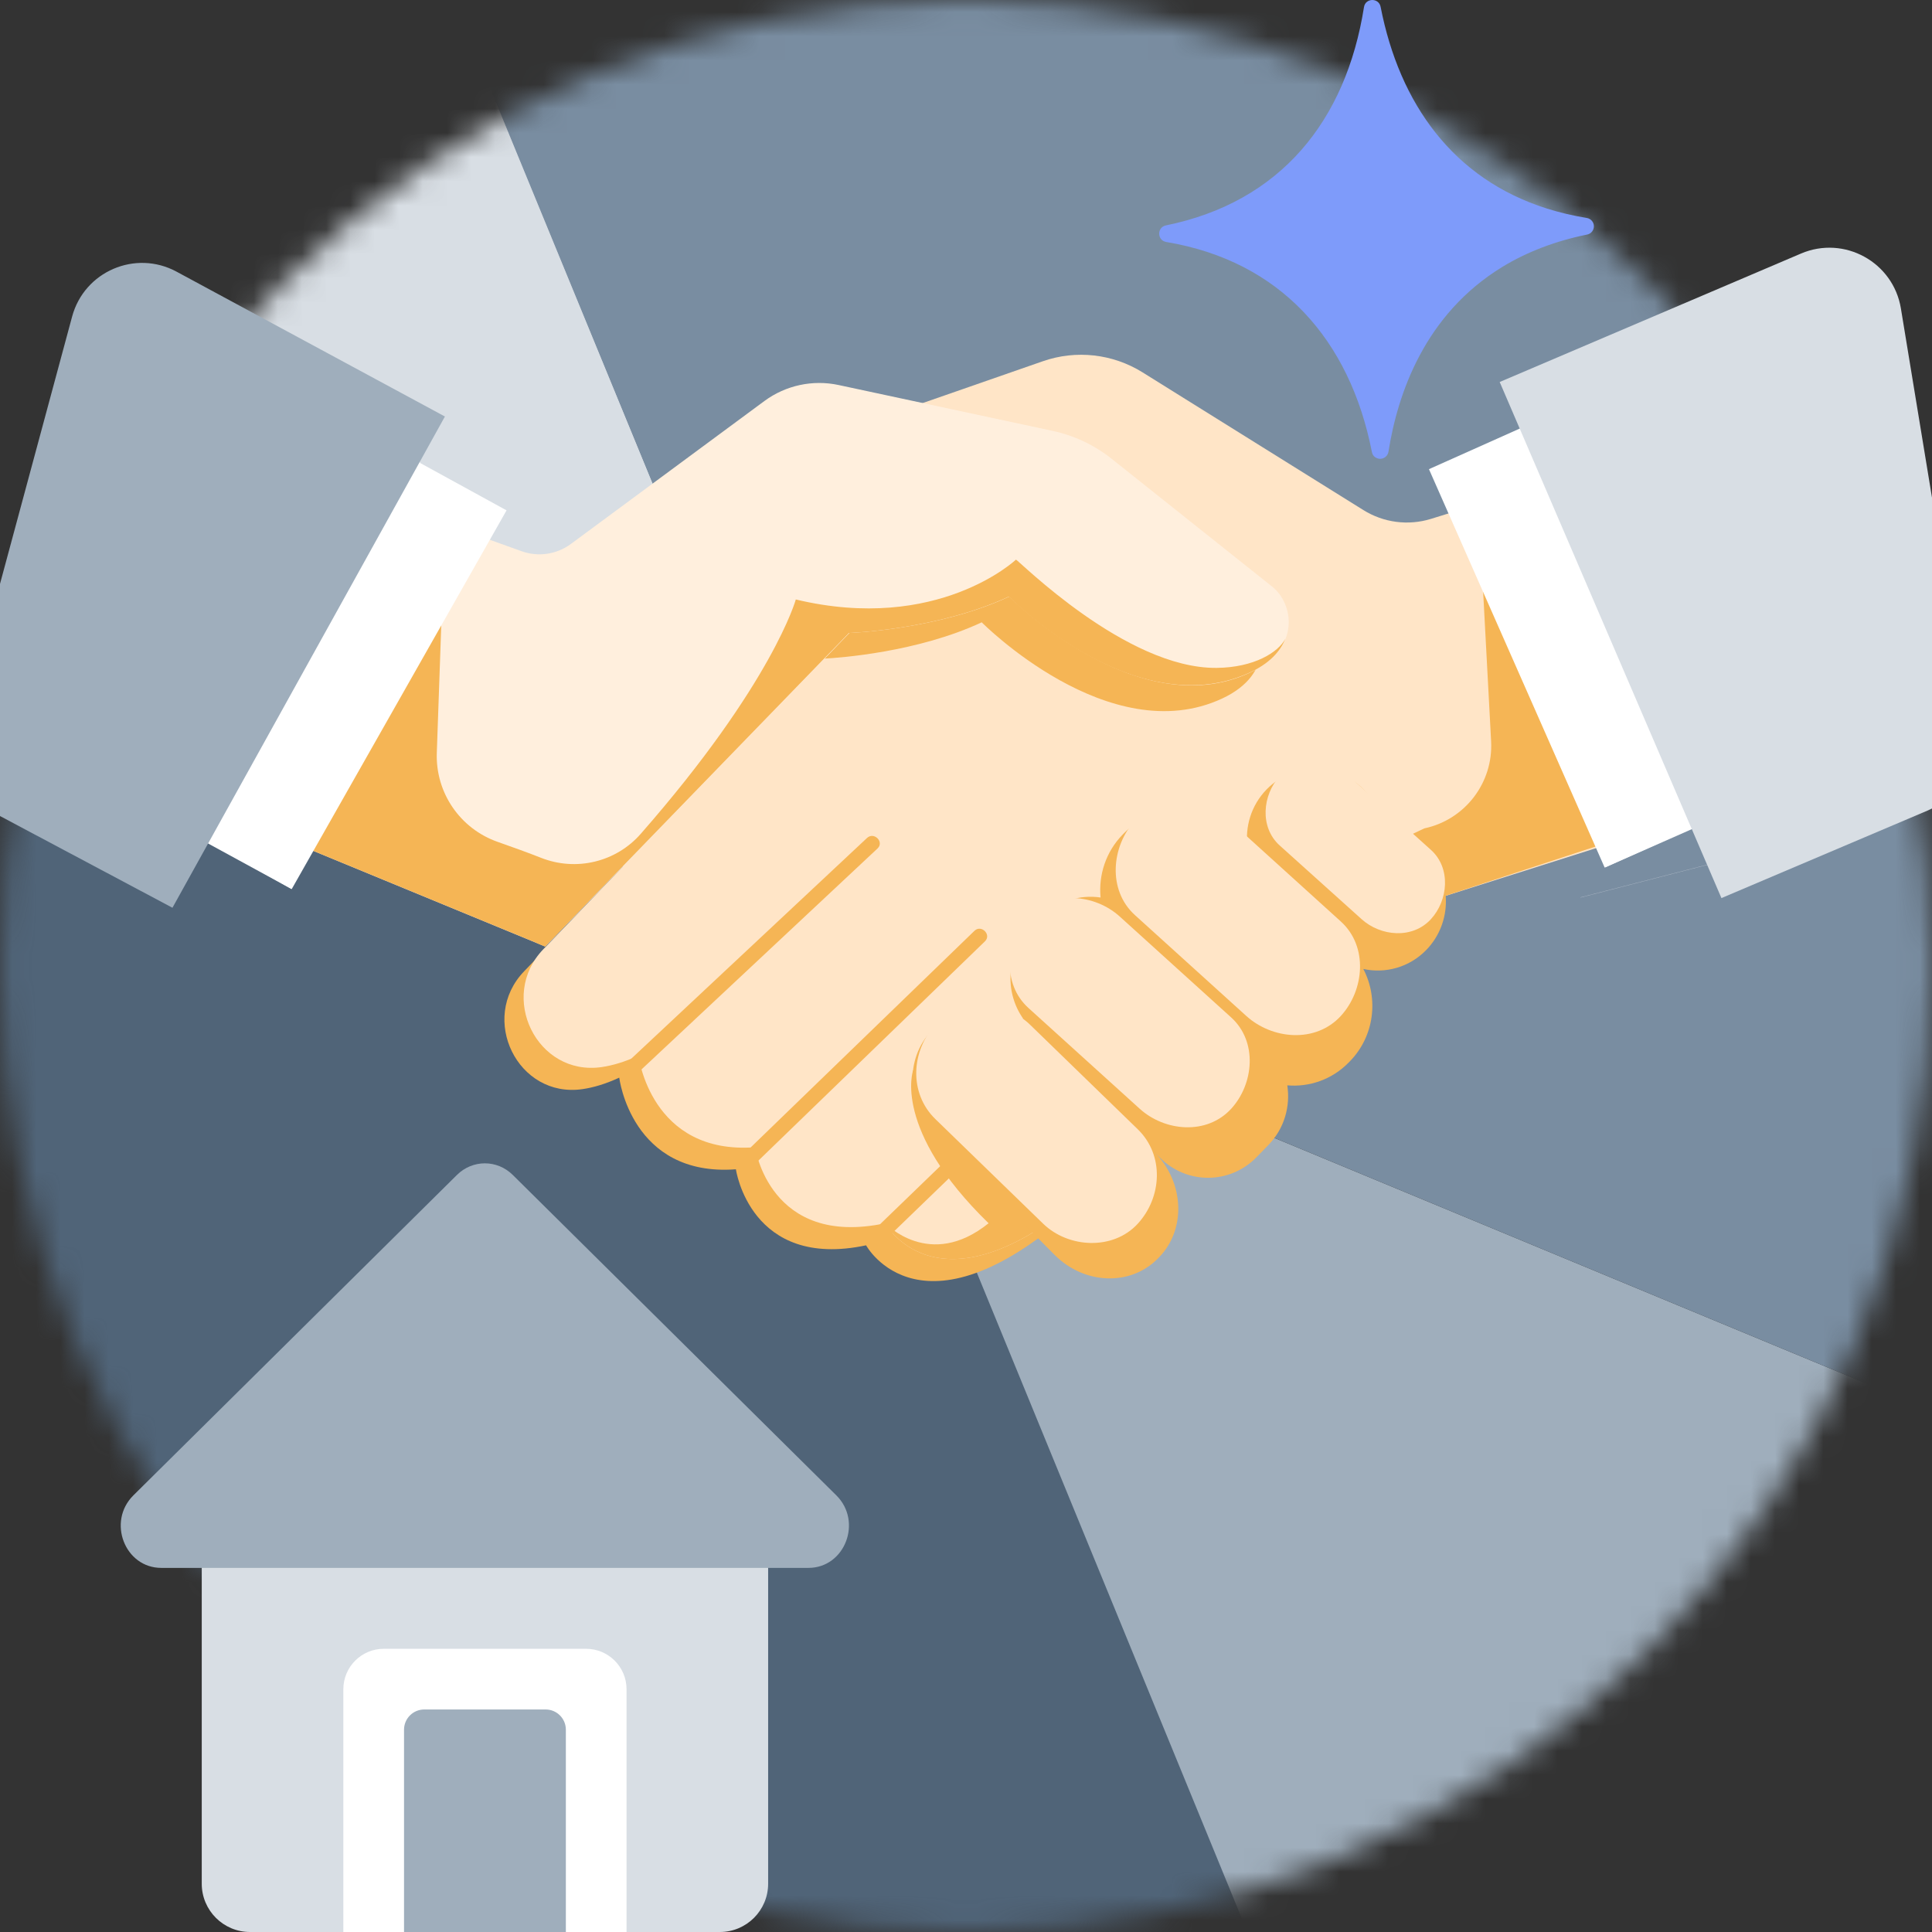 <svg width="80" height="80" viewBox="0 0 80 80" fill="none" xmlns="http://www.w3.org/2000/svg">
<rect x="0" y="0" width="80" height="80" fill="#333333" stroke="none"/>
<g clip-path="url(#clip0_5925_6913)">
<mask id="mask0_5925_6913" style="mask-type:alpha" maskUnits="userSpaceOnUse" x="0" y="0" width="80" height="80">
<circle cx="40" cy="40" r="40" fill="#C4C4C4"/>
</mask>
<g mask="url(#mask0_5925_6913)">
<path d="M59.196 98.389L35.221 39.786L-23 15.429V98.389H59.196Z" fill="#506478"/>
<path d="M93.528 98.388V66.115V64.027L35.163 39.815L59.196 98.388H93.528Z" fill="#9faebc"/>
<path d="M-23 15.428L35.163 39.815L11.159 -18.672L-23 15.428Z" fill="#d8dee4"/>
<path d="M93.528 15.429L35.336 -43L26.306 -33.953L11.131 -18.643L35.163 39.815L93.528 64.027V15.429Z" fill="#798da1"/>
</g>
<path d="M37.549 23.739L21.7 40.222C19.821 42.177 21.433 45.486 24.117 45.099C24.575 45.033 25.082 44.882 25.642 44.623C25.642 44.623 26.136 48.743 30.472 48.418C30.472 48.418 31.062 52.585 35.863 51.566C35.863 51.566 38.192 55.873 44.776 49.798C48.024 46.801 58.77 38.102 58.77 38.102L37.549 23.739Z" fill="#F5B555"/>
<path d="M74.869 16.646L59.25 21.487C58.309 21.776 57.289 21.642 56.454 21.121L47.311 15.419C46.076 14.649 44.56 14.479 43.186 14.957L32.968 18.513L38.344 22.826L22.495 39.309C20.616 41.264 22.229 44.573 24.913 44.186C25.37 44.119 25.877 43.968 26.438 43.71C26.438 43.71 26.931 47.829 31.267 47.505C31.267 47.505 31.858 51.672 36.658 50.652C36.658 50.652 38.987 54.959 45.571 48.885C48.82 45.887 59.565 37.189 59.565 37.189L79.023 31.017L74.869 16.646Z" fill="#FFE5C7"/>
<path d="M50.608 28.924C52.783 27.91 52.413 26.036 51.531 25.35L44.889 20.062C44.176 19.494 43.342 19.099 42.451 18.909L35.821 17.488L33.132 18.424L38.508 22.736L34.148 27.271C34.791 27.236 38.004 27.005 40.651 25.769C40.651 25.769 45.931 31.103 50.608 28.924Z" fill="#F5B555"/>
<path d="M52.669 24.284L46.027 18.995C45.314 18.428 44.479 18.033 43.589 17.842L34.725 15.943C33.653 15.713 32.533 15.955 31.651 16.606L23.638 22.525C23.049 22.959 22.283 23.072 21.595 22.824L9.537 18.489L8.354 33.329L22.578 39.194L35.168 26.21C35.168 26.21 38.832 26.083 41.789 24.703C41.789 24.703 47.069 30.037 51.746 27.858C53.921 26.844 53.551 24.97 52.669 24.284Z" fill="#FFEFDD"/>
<path d="M50.378 27.656C46.629 27.694 42.177 23.199 42.069 23.173C42.069 23.173 38.832 26.229 32.953 24.823C32.953 24.823 31.998 28.289 26.531 34.528C25.507 35.697 23.857 36.092 22.411 35.523C21.868 35.309 21.259 35.089 20.607 34.86C19.051 34.315 18.029 32.822 18.087 31.174L18.419 21.682C16.368 20.97 13.971 23.065 12.075 25.16C10.098 27.346 8.665 29.531 8.737 28.531L8.355 33.329L22.223 39.047L22.219 39.051L22.565 39.194L22.569 39.19L22.578 39.194L24.872 36.814L35.155 26.21C35.155 26.21 38.819 26.083 41.776 24.703C41.766 24.7 42.666 25.619 44.062 26.538C46.023 27.829 48.963 29.12 51.732 27.858C52.56 27.481 53.018 26.974 53.221 26.454C52.931 27.008 51.936 27.64 50.378 27.656Z" fill="#F5B555"/>
<path d="M40.935 50.652C36.937 46.762 37.809 44.325 37.809 44.325L58.979 34.301L59.008 34.295C60.678 33.925 61.835 32.402 61.744 30.695L61.221 20.882L79.205 30.217L79.343 30.695L59.566 37.189C59.566 37.189 48.82 45.887 45.571 48.885C38.987 54.959 36.658 50.652 36.658 50.652C36.658 50.652 38.493 52.62 40.935 50.652Z" fill="#F5B555"/>
<path d="M26.286 44.542C29.636 41.406 32.986 38.27 36.336 35.134C36.626 34.862 36.19 34.428 35.901 34.699C32.551 37.835 29.201 40.971 25.851 44.108C25.561 44.379 25.997 44.813 26.286 44.542Z" fill="#F5B555"/>
<path d="M31.116 48.337C34.338 45.218 37.561 42.099 40.784 38.979C41.069 38.703 40.634 38.269 40.349 38.544C37.126 41.664 33.904 44.783 30.681 47.902C30.395 48.178 30.831 48.613 31.116 48.337Z" fill="#F5B555"/>
<path d="M36.506 51.485C39.358 48.73 42.209 45.975 45.061 43.22C45.346 42.944 44.911 42.51 44.626 42.785C41.774 45.54 38.923 48.295 36.072 51.05C35.786 51.326 36.221 51.761 36.506 51.485Z" fill="#F5B555"/>
<path d="M38.581 42.678L38.622 42.636C39.754 41.474 41.672 41.539 42.907 42.782L42.679 42.552C41.57 41.436 41.56 39.618 42.657 38.492L43.154 37.982C43.81 37.307 44.714 37.036 45.572 37.164C45.485 36.236 45.787 35.276 46.483 34.562L46.529 34.515C47.773 33.237 49.802 33.227 51.06 34.492L51.658 35.094C51.545 34.242 51.805 33.348 52.446 32.69C53.543 31.563 55.331 31.554 56.441 32.669L59.034 35.279C60.143 36.394 60.153 38.212 59.056 39.339C58.352 40.062 57.363 40.322 56.452 40.123C57.093 41.348 56.91 42.904 55.9 43.942L55.854 43.989C55.158 44.703 54.218 45.021 53.304 44.942C53.438 45.812 53.181 46.734 52.525 47.408L52.028 47.919C50.931 49.045 49.143 49.054 48.034 47.939L45.356 45.245L47.805 47.709C49.041 48.952 49.125 50.901 47.993 52.063L47.952 52.105C46.821 53.267 44.902 53.202 43.667 51.96L38.769 47.032C37.534 45.79 37.45 43.841 38.581 42.678Z" fill="#F5B555"/>
<path d="M73.069 35.199L73.068 35.192L73.349 35.119L73.349 35.127L73.069 35.199Z" fill="#9faebc"/>
<path d="M72.212 35.42V35.413L73.068 35.192L73.068 35.199L72.212 35.42Z" fill="#d8dee4"/>
<path d="M65.449 37.164L65.449 37.157L72.212 35.413V35.42L65.449 37.164Z" fill="#d8dee4"/>
<path d="M0.5 30.5L12.079 36.816L20.975 21.133L8.522 14.305L0.5 30.5Z" fill="#fff"/>
<path d="M12.065 36.809L3.824 32.134L6.105 29.803L2.383 23.137L2.431 23.053L17.4 19.126L12.065 36.809Z" fill="#fff"/>
<path d="M2.987 13.106C3.492 11.238 5.606 10.329 7.309 11.248L18.423 17.247L7.141 37.588L0 33.79L0 24.178L2.987 13.106Z" fill="#9faebc"/>
<path d="M76.71 31.299L66.446 35.925L59.17 19.427L75.452 12.147L76.71 31.299Z" fill="#fff"/>
<path d="M66.473 35.913L62.936 17.766L73.528 22.754L78.283 29.741L78.286 29.791L73.937 32.621L66.473 35.913Z" fill="#fff"/>
<path d="M74.575 10.499C76.365 9.736 78.396 10.852 78.712 12.772L80 20.607V33.478C79.938 33.51 79.874 33.539 79.809 33.567L71.281 37.188L62.099 15.818L74.575 10.499Z" fill="#d8dee4"/>
<path d="M38.732 46.339C40.221 47.783 41.709 49.228 43.197 50.673C44.237 51.682 46.09 51.785 47.111 50.673C48.113 49.581 48.221 47.836 47.111 46.759C45.623 45.314 44.134 43.87 42.646 42.425C41.606 41.416 39.754 41.312 38.732 42.425C37.73 43.516 37.622 45.261 38.732 46.339Z" fill="#FFE5C7"/>
<path d="M42.583 41.736C44.121 43.128 45.658 44.52 47.195 45.913C48.233 46.852 49.968 47.013 50.979 45.913C51.919 44.888 52.087 43.132 50.979 42.129C49.441 40.737 47.904 39.345 46.367 37.952C45.33 37.013 43.594 36.852 42.583 37.952C41.643 38.977 41.476 40.732 42.583 41.736Z" fill="#FFE5C7"/>
<path d="M46.995 37.892C48.532 39.285 50.069 40.677 51.607 42.069C52.679 43.041 54.475 43.208 55.52 42.069C56.493 41.009 56.666 39.193 55.52 38.156C53.983 36.763 52.446 35.371 50.909 33.978C49.836 33.007 48.04 32.84 46.995 33.978C46.022 35.038 45.849 36.854 46.995 37.892Z" fill="#FFE5C7"/>
<path d="M52.989 35.009C54.12 36.026 55.251 37.043 56.381 38.061C57.17 38.771 58.483 38.897 59.251 38.061C59.963 37.286 60.094 35.949 59.251 35.191C58.121 34.173 56.99 33.156 55.86 32.139C55.071 31.429 53.758 31.302 52.989 32.139C52.278 32.914 52.147 34.251 52.989 35.009Z" fill="#FFE5C7"/>
<path d="M8.354 78C8.354 79.105 9.249 80 10.354 80H29.807C30.911 80 31.807 79.105 31.807 78V61.956L20.08 53.197L8.354 61.956V78Z" fill="#d8dee4"/>
<path d="M33.476 64.923C34.987 64.923 35.725 63.005 34.631 61.92L21.232 48.651C20.585 48.011 19.569 48.011 18.922 48.651L5.523 61.92C4.428 63.005 5.166 64.923 6.678 64.923H33.476Z" fill="#9faebc"/>
<path d="M15.892 68.273H24.268C25.194 68.273 25.944 69.023 25.944 69.949V80H14.217V69.949C14.217 69.023 14.967 68.273 15.892 68.273Z" fill="#fff"/>
<path d="M17.567 70.786H22.593C23.056 70.786 23.431 71.161 23.431 71.624V80H16.73V71.624C16.73 71.161 17.105 70.786 17.567 70.786Z" fill="#9faebc"/>
<path d="M65.707 9.026C65.13 8.932 64.57 8.799 64.043 8.632C60.18 7.407 57.953 4.307 57.168 0.281C57.093 -0.1 56.541 -0.091 56.48 0.293C55.733 5 53.028 8.367 48.278 9.333C47.9 9.41 47.91 9.956 48.291 10.02C53.028 10.811 55.897 14.075 56.807 18.716C56.864 19.009 57.174 19.005 57.156 18.998C57.325 18.995 57.468 18.871 57.494 18.704C57.873 16.296 58.998 13.014 62.207 11.053C63.232 10.428 64.414 9.977 65.72 9.713C65.885 9.68 66.003 9.533 66 9.364C65.997 9.196 65.874 9.053 65.707 9.026Z" fill="#7e9bfa"/>
</g>
<defs>
<clipPath id="clip0_5925_6913">
<rect width="80" height="80" fill="#fff"/>
</clipPath>
</defs>
</svg>
